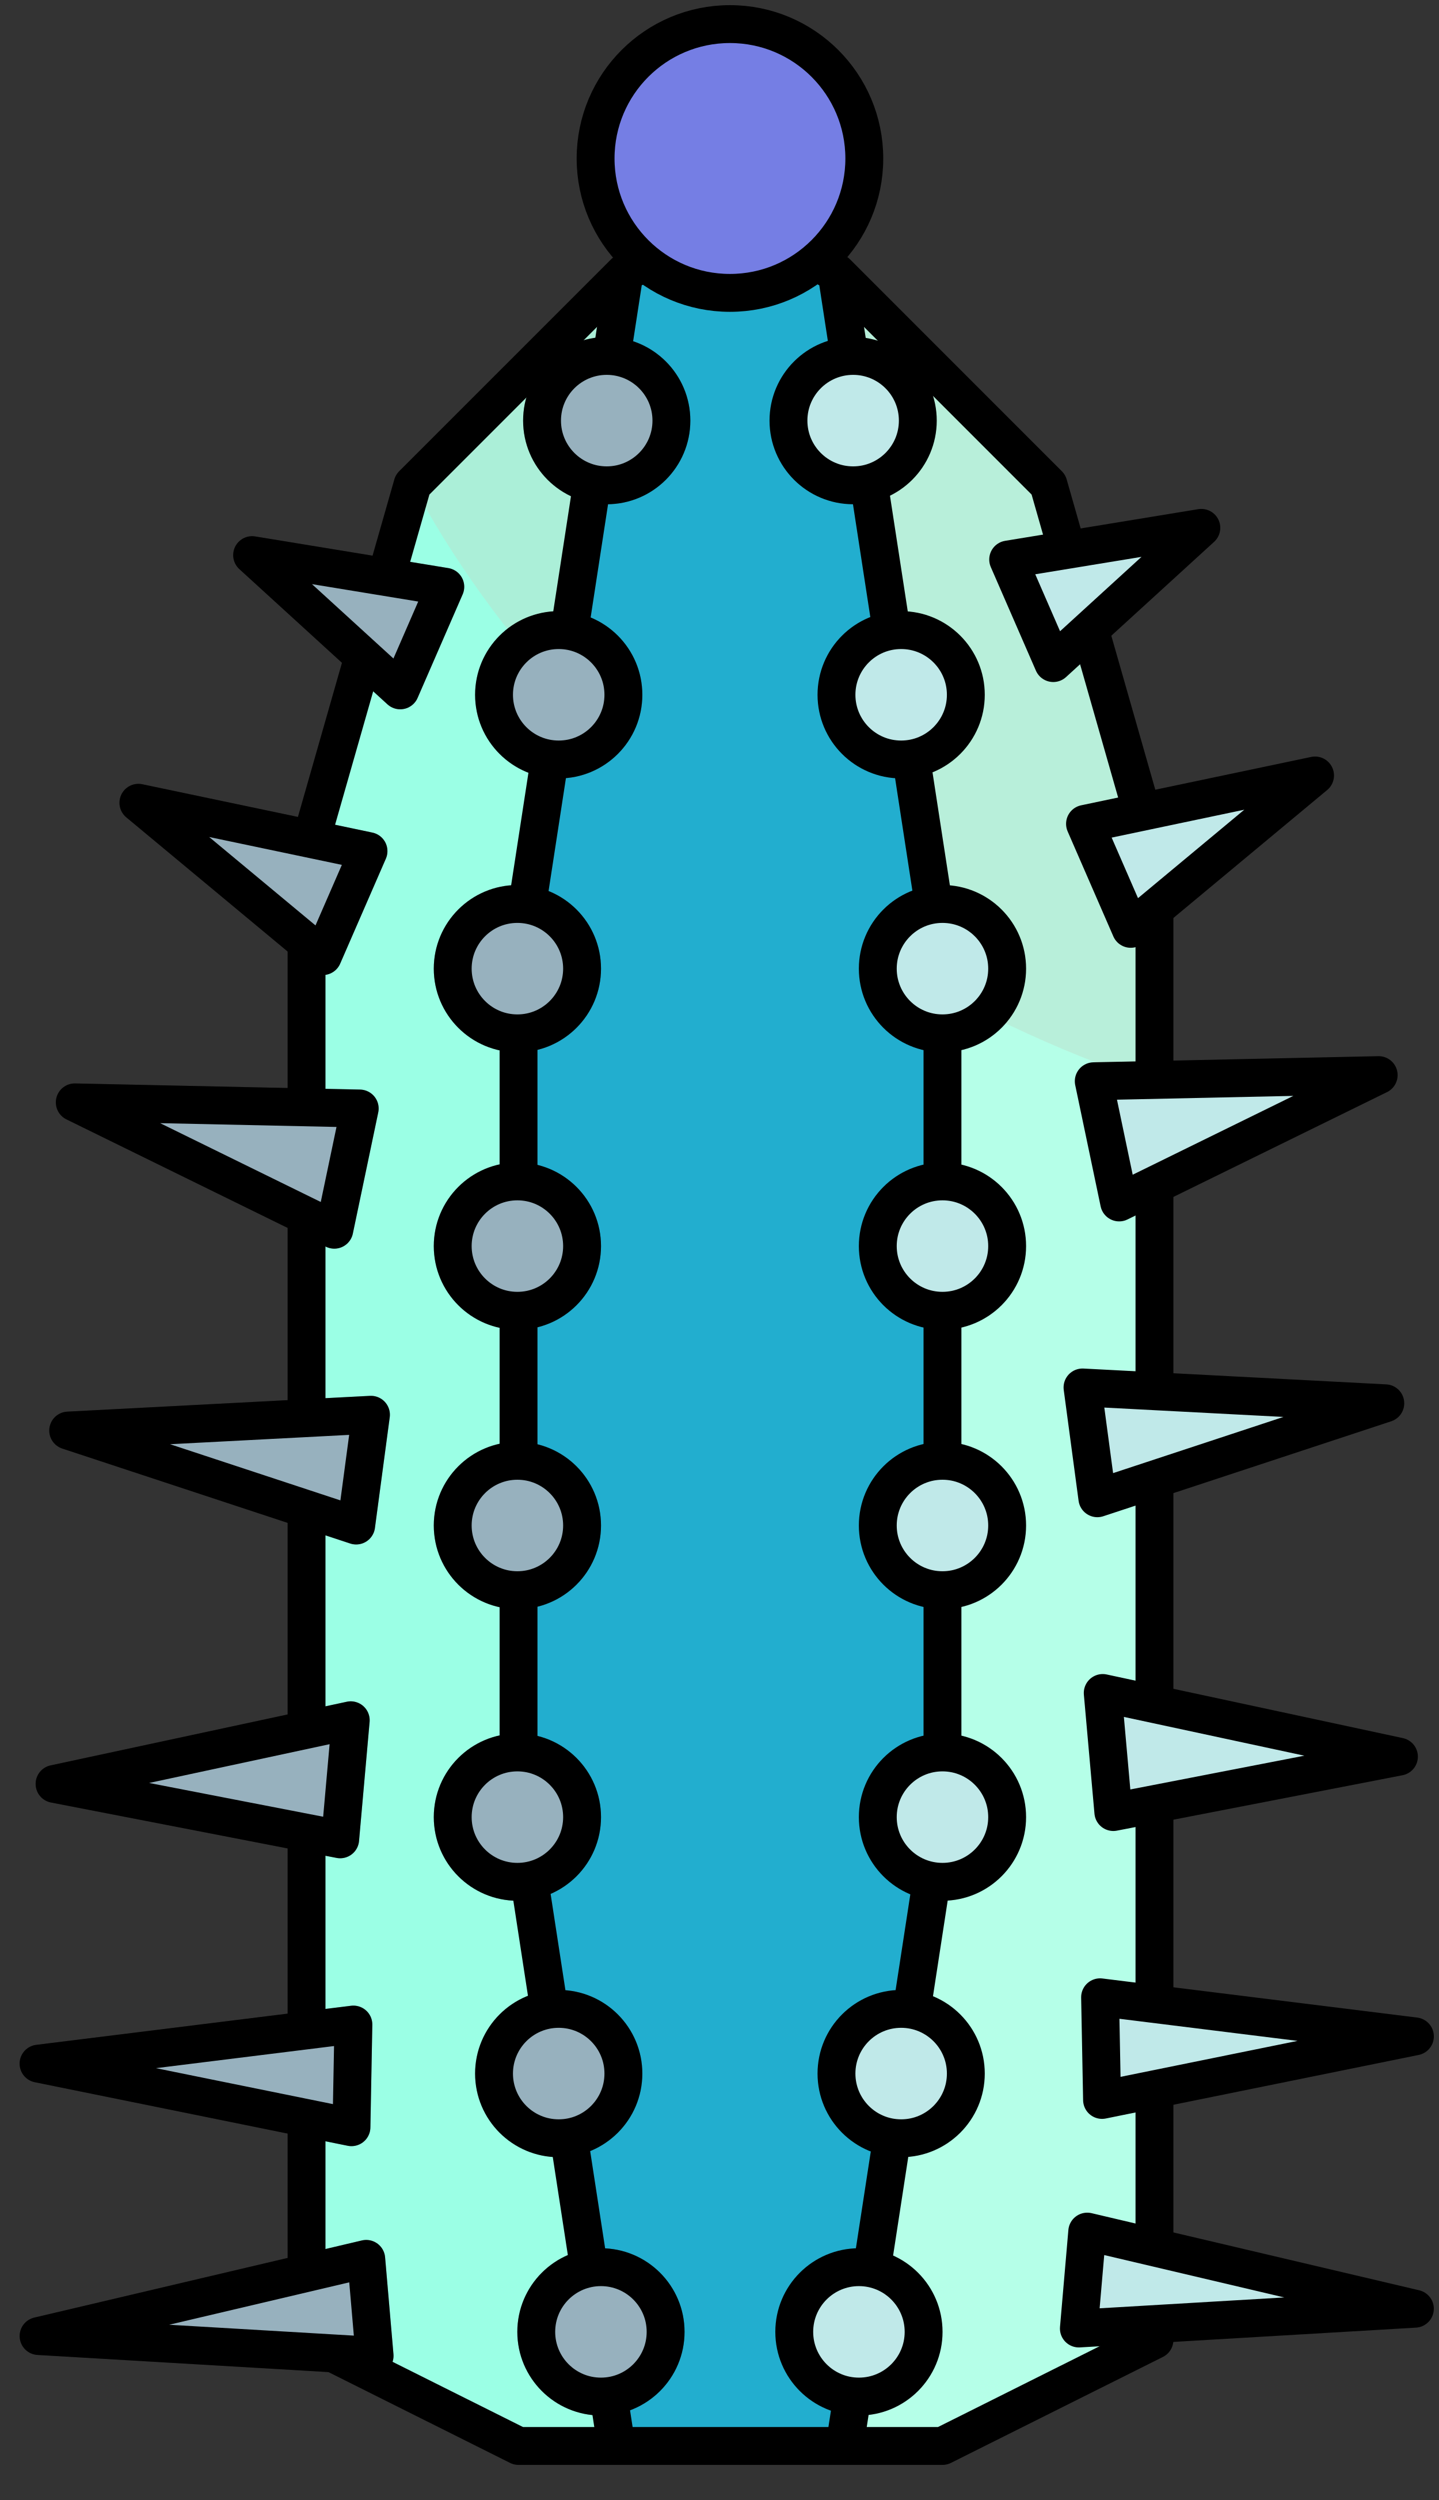 <?xml version="1.0" encoding="UTF-8" standalone="no"?><!DOCTYPE svg PUBLIC "-//W3C//DTD SVG 1.1//EN" "http://www.w3.org/Graphics/SVG/1.1/DTD/svg11.dtd"><svg width="100%" height="100%" viewBox="0 0 38 66" version="1.1" xmlns="http://www.w3.org/2000/svg" xmlns:xlink="http://www.w3.org/1999/xlink" xml:space="preserve" xmlns:serif="http://www.serif.com/" style="fill-rule:evenodd;clip-rule:evenodd;stroke-linecap:round;stroke-linejoin:round;stroke-miterlimit:1.5;"><rect x="0" y="0" width="38" height="66" fill="#333333" stroke="none"/><g id="cactus13"><path d="M30.486,44.981l0,-22.391l-2.799,-9.796l-5.597,-5.597l-2.799,-1.4l-2.799,1.4l-5.598,5.597l-2.799,9.796l0,39.184l5.598,2.798l11.195,0l5.598,-2.798l0,-16.793Z" style="fill:#9bffe5;"/><clipPath id="_clip1"><path d="M30.486,44.981l0,-22.391l-2.799,-9.796l-5.597,-5.597l-2.799,-1.4l-2.799,1.4l-5.598,5.597l-2.799,9.796l0,39.184l5.598,2.798l11.195,0l5.598,-2.798l0,-16.793Z"/></clipPath><g clip-path="url(#_clip1)"><path d="M31.821,3.666l-12.53,1.247l-0.891,62.903l17.684,-3.244l-4.263,-60.906Z" style="fill:#b5ffe8;stroke:#000;stroke-width:1px;"/><path d="M34.559,4.662c9.707,6.793 14.58,16.605 10.876,21.898c-3.704,5.293 -14.592,4.076 -24.299,-2.717c-9.707,-6.793 -14.58,-16.606 -10.876,-21.899c3.704,-5.292 14.592,-4.075 24.299,2.718Z" style="fill:#bce0cc;fill-opacity:0.5;"/><path d="M13.693,25.389l2.799,-18.192l2.799,-1.4l2.799,1.4l2.798,18.192l0,22.391l-2.798,18.192l-5.598,0l-2.799,-18.192l0,-22.391Z" style="fill:#22aecf;stroke:#000;stroke-width:1px;"/></g><path d="M30.486,44.981l0,-22.391l-2.799,-9.796l-5.597,-5.597l-2.799,-1.4l-2.799,1.4l-5.598,5.597l-2.799,9.796l0,39.184l5.598,2.798l11.195,0l5.598,-2.798l0,-16.793Z" style="fill:none;stroke:#000;stroke-width:1px;"/><g><circle cx="19.276" cy="4.184" r="3.548" style="fill:#757ee4;stroke:#000;stroke-width:1px;"/></g><g><circle cx="22.529" cy="11.104" r="1.708" style="fill:#c0e9e9;stroke:#000;stroke-width:1px;"/><circle cx="23.797" cy="18.342" r="1.708" style="fill:#c0e9e9;stroke:#000;stroke-width:1px;"/><circle cx="24.888" cy="25.572" r="1.708" style="fill:#c0e9e9;stroke:#000;stroke-width:1px;"/><circle cx="24.888" cy="32.896" r="1.708" style="fill:#c0e9e9;stroke:#000;stroke-width:1px;"/><circle cx="24.888" cy="47.971" r="1.708" style="fill:#c0e9e9;stroke:#000;stroke-width:1px;"/><circle cx="23.797" cy="54.741" r="1.708" style="fill:#c0e9e9;stroke:#000;stroke-width:1px;"/><circle cx="22.682" cy="61.56" r="1.708" style="fill:#c0e9e9;stroke:#000;stroke-width:1px;"/><circle cx="24.888" cy="40.272" r="1.708" style="fill:#c0e9e9;stroke:#000;stroke-width:1px;"/></g><g><circle cx="16.022" cy="11.104" r="1.708" style="fill:#c0e9e9;stroke:#000;stroke-width:1px;"/><circle cx="14.754" cy="18.342" r="1.708" style="fill:#c0e9e9;stroke:#000;stroke-width:1px;"/><circle cx="13.663" cy="25.572" r="1.708" style="fill:#c0e9e9;stroke:#000;stroke-width:1px;"/><circle cx="13.663" cy="32.896" r="1.708" style="fill:#c0e9e9;stroke:#000;stroke-width:1px;"/><circle cx="13.663" cy="47.971" r="1.708" style="fill:#c0e9e9;stroke:#000;stroke-width:1px;"/><circle cx="14.754" cy="54.741" r="1.708" style="fill:#c0e9e9;stroke:#000;stroke-width:1px;"/><circle cx="15.869" cy="61.56" r="1.708" style="fill:#c0e9e9;stroke:#000;stroke-width:1px;"/><circle cx="13.663" cy="40.272" r="1.708" style="fill:#c0e9e9;stroke:#000;stroke-width:1px;"/></g><g><g opacity="0.25"><circle cx="16.022" cy="11.104" r="1.708" style="fill:#1d073c;stroke:#000;stroke-width:1px;"/><circle cx="14.754" cy="18.342" r="1.708" style="fill:#1d073c;stroke:#000;stroke-width:1px;"/><circle cx="13.663" cy="25.572" r="1.708" style="fill:#1d073c;stroke:#000;stroke-width:1px;"/><circle cx="13.663" cy="32.896" r="1.708" style="fill:#1d073c;stroke:#000;stroke-width:1px;"/><circle cx="13.663" cy="47.971" r="1.708" style="fill:#1d073c;stroke:#000;stroke-width:1px;"/><circle cx="14.754" cy="54.741" r="1.708" style="fill:#1d073c;stroke:#000;stroke-width:1px;"/><circle cx="15.869" cy="61.56" r="1.708" style="fill:#1d073c;stroke:#000;stroke-width:1px;"/><circle cx="13.663" cy="40.272" r="1.708" style="fill:#1d073c;stroke:#000;stroke-width:1px;"/></g></g><g><path d="M31.724,13.935l-3.91,3.57l-1.191,-2.734l5.101,-0.836Z" style="fill:#c0e9e9;stroke:#000;stroke-width:1px;"/><path d="M34.727,20.472l-4.868,4.049l-1.207,-2.772l6.075,-1.277Z" style="fill:#c0e9e9;stroke:#000;stroke-width:1px;"/><path d="M36.407,28.382l-6.853,3.362l-0.671,-3.2l7.524,-0.162Z" style="fill:#c0e9e9;stroke:#000;stroke-width:1px;"/><path d="M36.582,37.046l-7.604,2.507l-0.392,-2.925l7.996,0.418Z" style="fill:#c0e9e9;stroke:#000;stroke-width:1px;"/><path d="M36.942,46.374l-7.542,1.463l-0.28,-3.143l7.822,1.68Z" style="fill:#c0e9e9;stroke:#000;stroke-width:1px;"/><path d="M37.364,53.759l-8.262,1.678l-0.052,-2.71l8.314,1.032Z" style="fill:#c0e9e9;stroke:#000;stroke-width:1px;"/><path d="M37.363,60.949l-8.873,0.522l0.221,-2.558l8.652,2.036Z" style="fill:#c0e9e9;stroke:#000;stroke-width:1px;"/></g><g><path d="M6.658,14.655l3.911,3.57l1.19,-2.734l-5.101,-0.836Z" style="fill:#c0e9e9;stroke:#000;stroke-width:1px;"/><path d="M3.655,21.193l4.869,4.048l1.207,-2.772l-6.076,-1.276Z" style="fill:#c0e9e9;stroke:#000;stroke-width:1px;"/><path d="M1.975,29.102l6.853,3.362l0.671,-3.2l-7.524,-0.162Z" style="fill:#c0e9e9;stroke:#000;stroke-width:1px;"/><path d="M1.801,37.766l7.604,2.507l0.391,-2.924l-7.995,0.417Z" style="fill:#c0e9e9;stroke:#000;stroke-width:1px;"/><path d="M1.441,47.094l7.542,1.463l0.279,-3.143l-7.821,1.68Z" style="fill:#c0e9e9;stroke:#000;stroke-width:1px;"/><path d="M1.018,54.479l8.263,1.678l0.051,-2.71l-8.314,1.032Z" style="fill:#c0e9e9;stroke:#000;stroke-width:1px;"/><path d="M1.019,61.67l8.873,0.522l-0.221,-2.559l-8.652,2.037Z" style="fill:#c0e9e9;stroke:#000;stroke-width:1px;"/></g><g><g opacity="0.25"><path d="M6.658,14.655l3.911,3.57l1.19,-2.734l-5.101,-0.836Z" style="fill:#1d073c;stroke:#000;stroke-width:1px;"/><path d="M3.655,21.193l4.869,4.048l1.207,-2.772l-6.076,-1.276Z" style="fill:#1d073c;stroke:#000;stroke-width:1px;"/><path d="M1.975,29.102l6.853,3.362l0.671,-3.2l-7.524,-0.162Z" style="fill:#1d073c;stroke:#000;stroke-width:1px;"/><path d="M1.801,37.766l7.604,2.507l0.391,-2.924l-7.995,0.417Z" style="fill:#1d073c;stroke:#000;stroke-width:1px;"/><path d="M1.441,47.094l7.542,1.463l0.279,-3.143l-7.821,1.68Z" style="fill:#1d073c;stroke:#000;stroke-width:1px;"/><path d="M1.018,54.479l8.263,1.678l0.051,-2.71l-8.314,1.032Z" style="fill:#1d073c;stroke:#000;stroke-width:1px;"/><path d="M1.019,61.67l8.873,0.522l-0.221,-2.559l-8.652,2.037Z" style="fill:#1d073c;stroke:#000;stroke-width:1px;"/></g></g></g></svg>